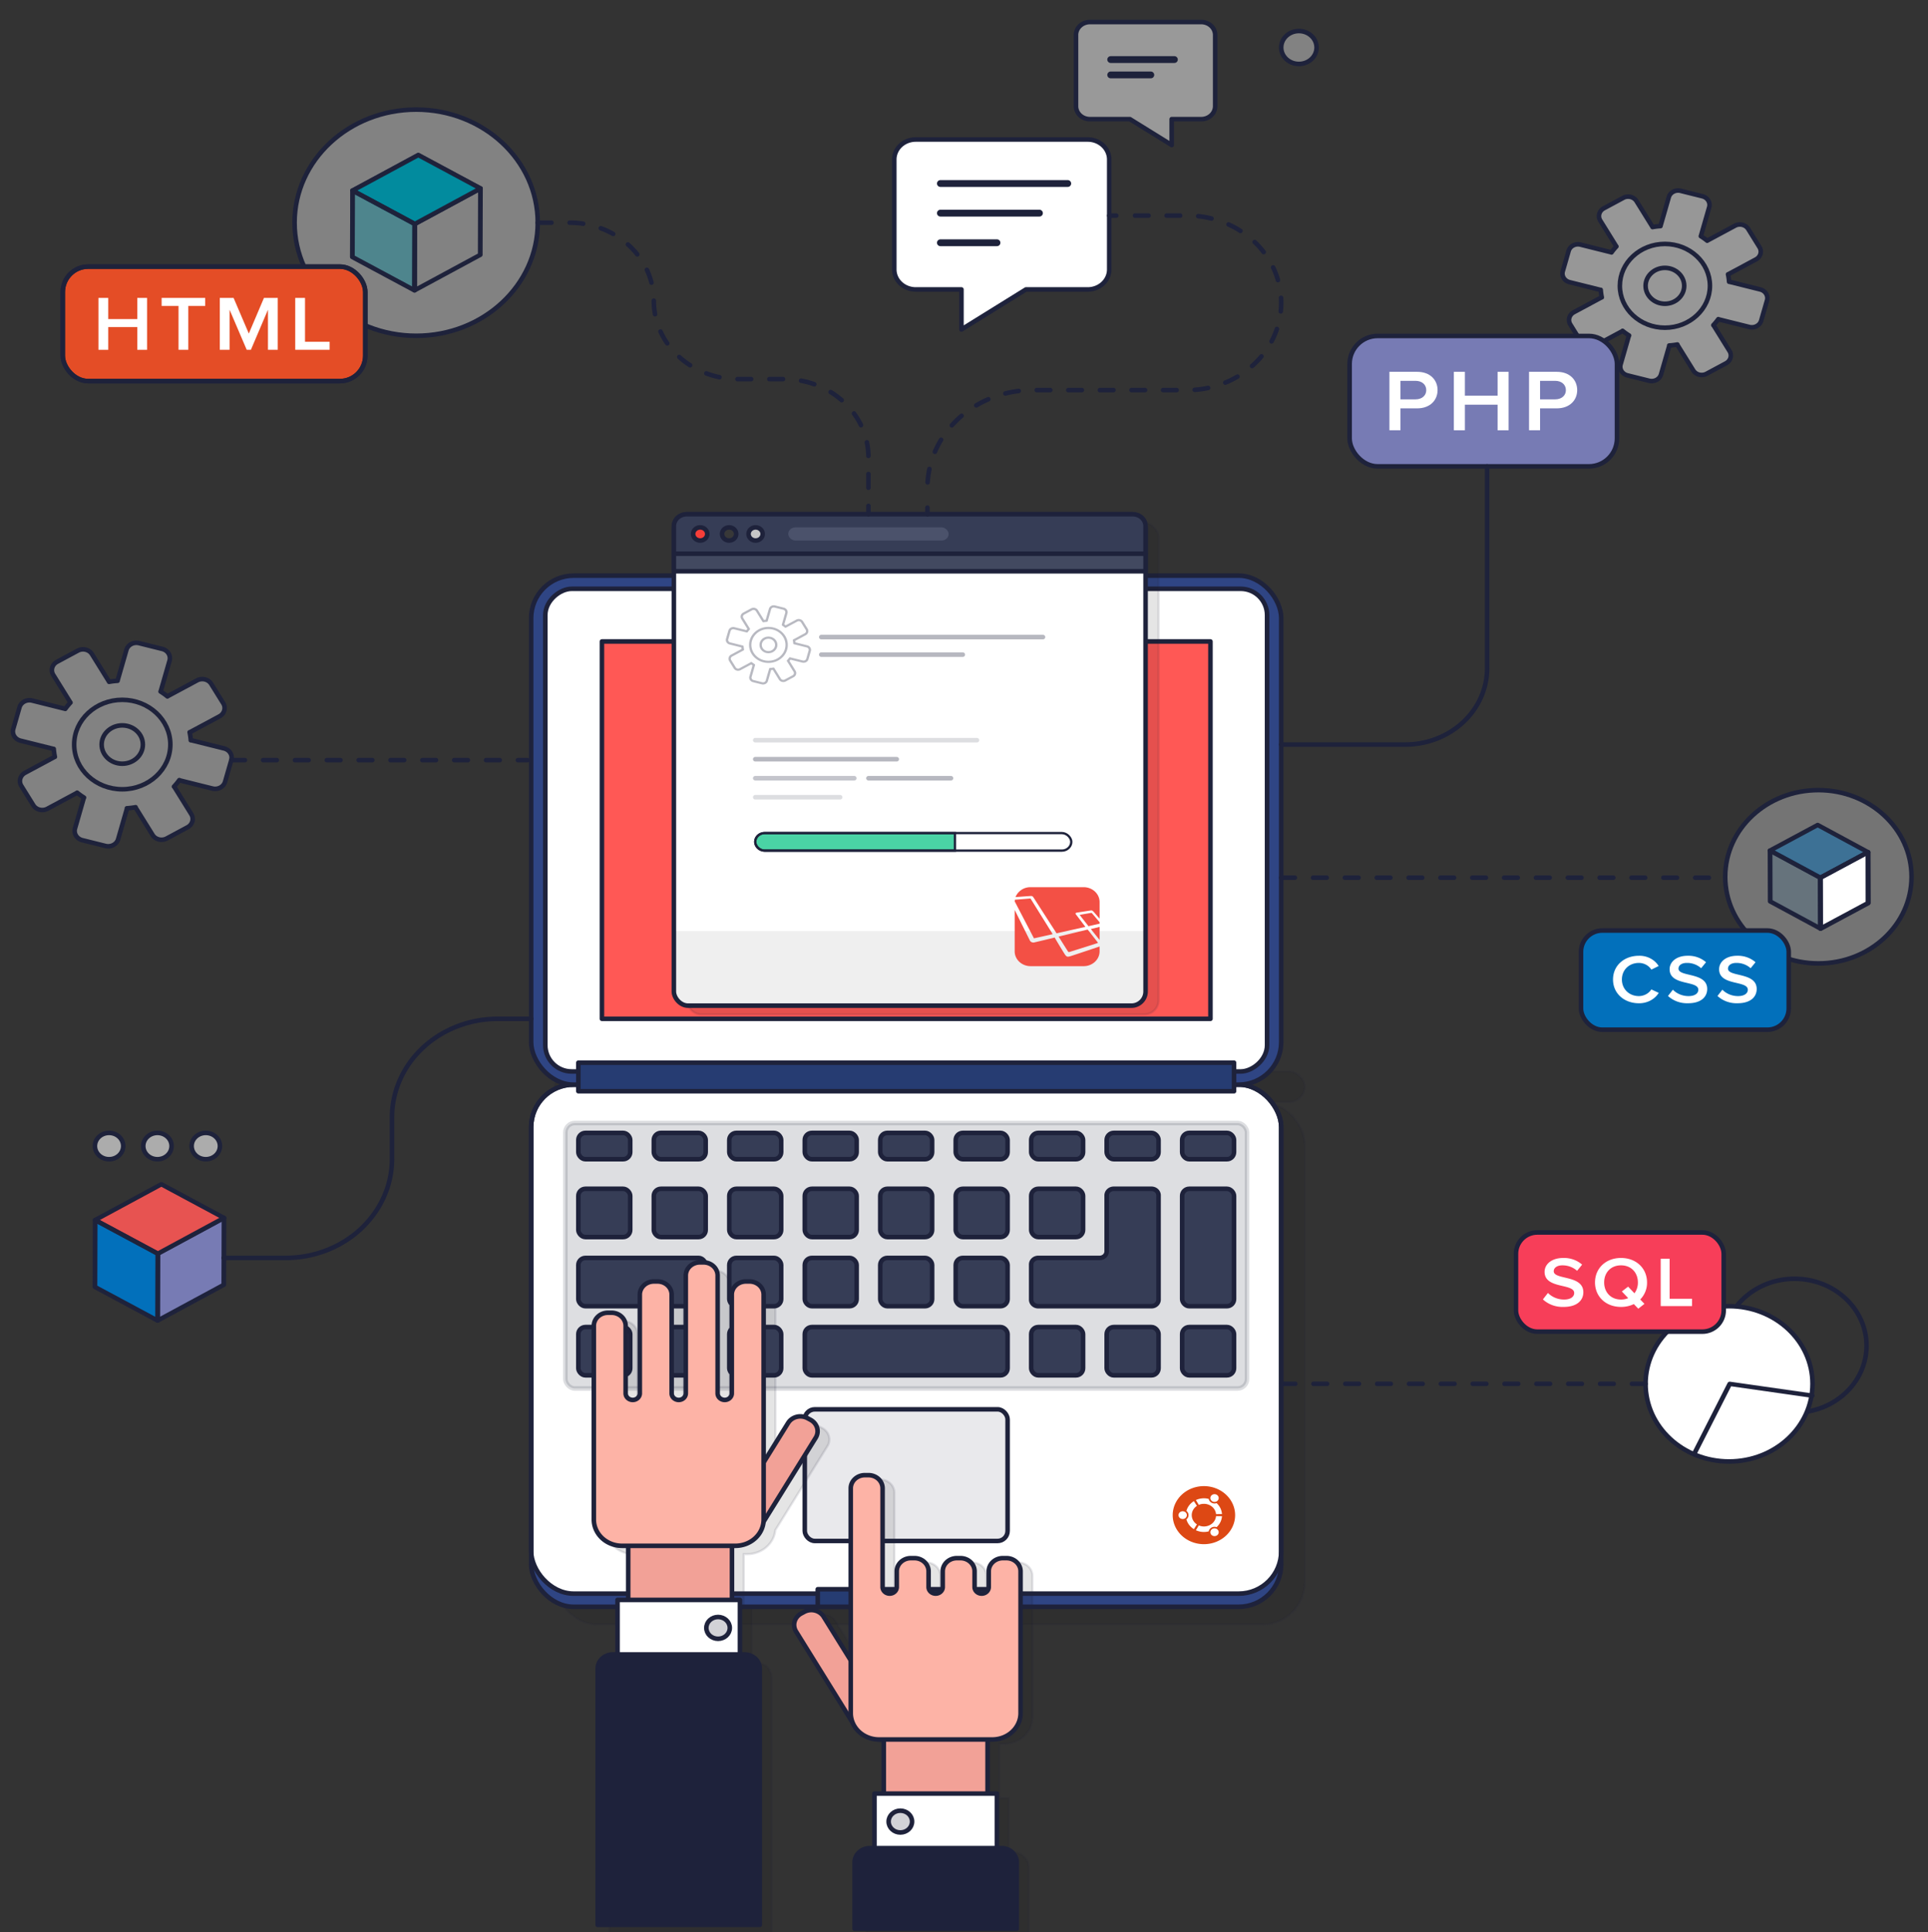 <?xml version="1.0" encoding="UTF-8" standalone="no"?>
<svg
   xmlns:dc="http://purl.org/dc/elements/1.1/"
   xmlns:cc="http://creativecommons.org/ns#"
   xmlns:rdf="http://www.w3.org/1999/02/22-rdf-syntax-ns#"
   xmlns:svg="http://www.w3.org/2000/svg"
   xmlns="http://www.w3.org/2000/svg"
   xmlns:sodipodi="http://sodipodi.sourceforge.net/DTD/sodipodi-0.dtd"
   xmlns:inkscape="http://www.inkscape.org/namespaces/inkscape"
   viewBox="0 0 1001 1003"
   version="1.1"
   id="svg604"
   sodipodi:docname="programming_club.svg"
   inkscape:version="1.0.1 (3bc2e813f5, 2020-09-07)">
  <rect x="0" y="0" width="1001" height="1003" fill="#333333" stroke="none"/>
  <defs
     id="defs608" />
  <sodipodi:namedview
     pagecolor="#ffffff"
     bordercolor="#666666"
     borderopacity="1"
     objecttolerance="10"
     gridtolerance="10"
     guidetolerance="10"
     inkscape:pageopacity="0"
     inkscape:pageshadow="2"
     inkscape:window-width="1920"
     inkscape:window-height="1001"
     id="namedview606"
     showgrid="false"
     inkscape:zoom="0.5851432"
     inkscape:cx="542.63251"
     inkscape:cy="555.78356"
     inkscape:window-x="-9"
     inkscape:window-y="-9"
     inkscape:window-maximized="1"
     inkscape:current-layer="g602" />
  <title
     id="title2">112-installing</title>
  <g
     style="isolation:isolate"
     id="g602"
     transform="translate(1.208,1.208)">
    <g
       style="opacity:0.39"
       id="g12"
       transform="matrix(1.225,0,0,1.139,-155.871,-139.423)">
      <circle
         cx="178.133"
         cy="460.724"
         r="20.388"
         style="fill:#ffffff"
         id="circle6" />
      <circle
         cx="178.133"
         cy="460.724"
         r="8.738"
         style="fill:#ffffff"
         id="circle8" />
      <path
         d="m 209.378,430.976 -12.612,7.282 0.019,0.032 a 29.053,29.053 0 0 0 -2.907,-2.232 l 0.034,0.01 3.769,-14.068 a 4.37,4.37 0 0 0 -3.089,-5.351 l -9.847,-2.638 a 4.369,4.369 0 0 0 -5.35,3.089 l -3.769,14.067 h 0.021 a 29.07,29.07 0 0 0 -3.6,0.474 l 0.016,-0.01 -7.281,-12.611 a 4.368,4.368 0 0 0 -5.968,-1.6 l -8.828,5.1 a 4.367,4.367 0 0 0 -1.6,5.967 l 7.281,12.612 0.016,-0.009 a 29.1,29.1 0 0 0 -2.212,2.884 l 0.006,-0.02 -14.067,-3.77 a 4.369,4.369 0 0 0 -5.35,3.09 l -2.639,9.846 a 4.37,4.37 0 0 0 3.09,5.351 l 14.066,3.769 0.009,-0.034 a 28.96,28.96 0 0 0 0.479,3.633 l -0.018,-0.032 -12.612,7.281 a 4.37,4.37 0 0 0 -1.6,5.968 l 5.1,8.828 a 4.368,4.368 0 0 0 5.968,1.6 l 12.611,-7.281 -0.028,-0.048 a 29.064,29.064 0 0 0 2.944,2.255 l -0.061,-0.016 -3.769,14.066 a 4.369,4.369 0 0 0 3.089,5.351 l 9.847,2.638 a 4.369,4.369 0 0 0 5.35,-3.089 l 3.769,-14.067 -0.074,-0.02 a 28.663,28.663 0 0 0 3.706,-0.487 l -0.065,0.038 7.282,12.611 a 4.368,4.368 0 0 0 5.968,1.6 l 8.828,-5.1 a 4.369,4.369 0 0 0 1.6,-5.967 l -7.281,-12.612 -0.065,0.037 a 28.875,28.875 0 0 0 2.275,-2.966 l -0.02,0.074 14.066,3.77 a 4.369,4.369 0 0 0 5.351,-3.09 l 2.638,-9.846 a 4.368,4.368 0 0 0 -3.089,-5.351 l -14.075,-3.764 -0.017,0.061 a 28.938,28.938 0 0 0 -0.481,-3.677 l 0.028,0.049 12.612,-7.281 a 4.37,4.37 0 0 0 1.6,-5.968 l -5.1,-8.828 a 4.369,4.369 0 0 0 -5.964,-1.6 z"
         transform="translate(0.5,0.5)"
         style="fill:#ffffff"
         id="path10" />
    </g>
    <ellipse
       cx="214.862"
       cy="114.405"
       style="opacity:0.39;fill:#ffffff;stroke-width:1.181"
       id="circle14"
       rx="63.124"
       ry="58.712" />
    <polygon
       points="329.883,207.236 329.797,237.509 301.95,253.692 302.036,223.418 "
       style="fill:none;stroke:#1e223b;stroke-width:2px;stroke-linecap:round;stroke-linejoin:round"
       id="polygon16"
       transform="matrix(1.225,0,0,1.139,-155.871,-139.423)" />
    <polygon
       points="303.537,192.025 329.883,207.236 302.036,223.418 275.69,208.208 "
       style="fill:none;stroke:#1e223b;stroke-width:2px;stroke-linecap:round;stroke-linejoin:round"
       id="polygon18"
       transform="matrix(1.225,0,0,1.139,-155.871,-139.423)" />
    <polygon
       points="303.537,192.025 329.883,207.236 302.036,223.418 275.69,208.208 "
       style="fill:#028b9e;stroke:#1e223b;stroke-width:2px;stroke-linecap:round;stroke-linejoin:round"
       id="polygon20"
       transform="matrix(1.225,0,0,1.139,-155.871,-139.423)" />
    <polygon
       points="301.95,253.692 275.604,238.481 275.69,208.208 302.036,223.418 "
       style="opacity:0.4;fill:#028b9e;stroke:#1e223b;stroke-width:2px;stroke-linecap:round;stroke-linejoin:round"
       id="polygon22"
       transform="matrix(1.225,0,0,1.139,-155.871,-139.423)" />
    <polygon
       points="301.95,253.692 275.604,238.481 275.69,208.208 302.036,223.418 "
       style="fill:none;stroke:#1e223b;stroke-width:2px;stroke-linecap:round;stroke-linejoin:round"
       id="polygon24"
       transform="matrix(1.225,0,0,1.139,-155.871,-139.423)" />
    <ellipse
       cx="214.862"
       cy="114.405"
       style="fill:none;stroke:#1e223b;stroke-width:2.362px;stroke-linecap:round;stroke-linejoin:round"
       id="circle26"
       rx="63.124"
       ry="58.712" />
    <rect
       x="286.813"
       y="570.995"
       width="389.415"
       height="271.075"
       rx="22.042"
       style="opacity:0.11;mix-blend-mode:multiply;fill:#161616;stroke:#1e223b;stroke-width:1.181;stroke-miterlimit:10"
       id="rect28" />
    <rect
       x="286.813"
       y="555.049"
       width="389.415"
       height="15.946"
       rx="8.572"
       style="opacity:0.11;mix-blend-mode:multiply;fill:#161616;stroke:#1e223b;stroke-width:1.181;stroke-miterlimit:10"
       id="rect30" />
    <rect
       x="274.567"
       y="561.883"
       width="389.415"
       height="271.075"
       rx="22.042"
       style="fill:#2f4584;stroke-width:1.181"
       id="rect32" />
    <rect
       x="274.567"
       y="561.883"
       width="389.415"
       height="264.241"
       rx="22.042"
       style="fill:#ffffff;stroke-width:1.181"
       id="rect34" />
    <path
       d="m 527.442,809.983 h -1.837 a 7.347,6.834 0 0 0 -7.347,6.834 v 8.169 a 3.674,3.417 0 0 1 -7.347,0 v -8.169 a 7.347,6.834 0 0 0 -7.347,-6.834 h -1.837 a 7.347,6.834 0 0 0 -7.347,6.834 v 8.169 a 3.674,3.417 0 0 1 -7.347,0 v -8.169 a 7.347,6.834 0 0 0 -7.347,-6.834 h -1.837 a 7.347,6.834 0 0 0 -7.347,6.834 v 8.169 a 3.674,3.417 0 0 1 -7.347,0 v -51.254 a 7.347,6.834 0 0 0 -7.347,-6.834 h -1.837 a 7.347,6.834 0 0 0 -7.347,6.834 v 89.333 l -14.092,-22.703 a 7.347,6.834 0 0 0 -10.042,-2.506 l -1.592,0.854 a 7.347,6.834 0 0 0 -2.694,9.34 l 29.444,47.432 a 14.695,13.668 0 0 0 13.661,8.656 h 2.449 v 28.079 h -4.836 v 28.322 h -2.367 a 7.943,7.387 0 0 0 -7.943,7.387 v 34.468 h 84.198 v -34.468 a 7.943,7.387 0 0 0 -7.943,-7.387 h -2.379 V 932.218 h -4.84 v -28.079 h 2.449 a 14.695,13.668 0 0 0 14.695,-13.668 v -73.654 a 7.347,6.834 0 0 0 -7.347,-6.834 z"
       style="opacity:0.11;mix-blend-mode:multiply;fill:#161616;stroke:#1e223b;stroke-width:1.181;stroke-miterlimit:10"
       id="path36" />
    <path
       d="m 386.695,805.622 a 14.695,13.668 0 0 0 14.63,-12.449 l 27.089,-43.64 a 7.347,6.834 0 0 0 -2.694,-9.34 L 424.127,739.34 a 7.347,6.834 0 0 0 -10.042,2.506 l -12.705,20.468 v -87.099 a 7.347,6.834 0 0 0 -7.347,-6.834 h -1.837 a 7.347,6.834 0 0 0 -7.347,6.834 v 51.254 a 3.674,3.417 0 0 1 -7.347,0 v -61.156 a 7.347,6.834 0 0 0 -7.347,-6.834 h -1.837 a 7.347,6.834 0 0 0 -7.347,6.834 v 61.157 a 3.674,3.417 0 0 1 -7.347,0 v -51.254 a 7.347,6.834 0 0 0 -7.347,-6.834 h -1.837 a 7.347,6.834 0 0 0 -7.347,6.834 v 51.254 a 3.674,3.417 0 0 1 -7.347,0 v -35.023 a 7.347,6.834 0 0 0 -7.347,-6.834 h -1.837 a 7.347,6.834 0 0 0 -7.347,6.834 v 100.508 a 14.695,13.668 0 0 0 14.695,13.668 h 3.159 v 28.079 h -5.546 v 28.32 h -2.379 a 7.944,7.388 0 0 0 -7.944,7.389 v 132.984 h 84.199 V 869.41 a 7.944,7.388 0 0 0 -7.944,-7.389 h -2.379 v -28.32 h -4.126 v -28.079 z"
       style="opacity:0.11;mix-blend-mode:multiply;fill:#161616;stroke:#1e223b;stroke-width:1.181;stroke-miterlimit:10"
       id="path38" />
    <rect
       x="292.324"
       y="581.815"
       width="353.903"
       height="137.815"
       rx="4.898"
       style="opacity:0.15;fill:#1e223b;stroke:#1e223b;stroke-width:2.362px;stroke-miterlimit:11"
       id="rect40" />
    <rect
       x="274.567"
       y="561.883"
       width="389.415"
       height="264.241"
       rx="22.042"
       style="fill:none;stroke:#1e223b;stroke-width:2.362px;stroke-linecap:round;stroke-linejoin:round"
       id="rect42" />
    <rect
       x="274.567"
       y="561.883"
       width="389.415"
       height="271.075"
       rx="22.042"
       style="fill:none;stroke:#1e223b;stroke-width:2.362px;stroke-linecap:round;stroke-linejoin:round"
       id="rect44" />
    <rect
       x="274.567"
       y="297.642"
       width="389.415"
       height="264.241"
       rx="22.042"
       style="fill:#2f4584;stroke-width:1.181"
       id="rect46" />
    <rect
       x="274.567"
       y="297.642"
       width="389.415"
       height="264.241"
       rx="22.042"
       style="fill:none;stroke:#1e223b;stroke-width:2.362px;stroke-linecap:round;stroke-linejoin:round"
       id="rect48" />
    <rect
       x="304.476"
       y="-656.637"
       width="250.573"
       height="374.72"
       rx="13.668"
       transform="rotate(90)"
       style="fill:#ffffff;stroke-width:1.181"
       id="rect50" />
    <rect
       x="331.811"
       y="-627.247"
       width="195.903"
       height="315.941"
       transform="rotate(90)"
       style="fill:#ff5855;stroke:#1e223b;stroke-width:1.181;stroke-miterlimit:10"
       id="rect52" />
    <rect
       x="304.476"
       y="-656.637"
       width="250.573"
       height="374.72"
       rx="13.668"
       transform="rotate(90)"
       style="fill:none;stroke:#1e223b;stroke-width:2.362px;stroke-linecap:round;stroke-linejoin:round"
       id="rect54" />
    <rect
       x="331.811"
       y="-627.247"
       width="195.903"
       height="315.941"
       transform="rotate(90)"
       style="fill:none;stroke:#1e223b;stroke-width:2.362px;stroke-linecap:round;stroke-linejoin:round"
       id="rect56" />
    <g
       style="opacity:0.1"
       id="g60"
       transform="matrix(1.225,0,0,1.139,-155.871,-139.423)">
      <rect
         x="467.5"
         y="763.737"
         width="86"
         height="60"
         rx="4.25"
         style="fill:#1e223b"
         id="rect58" />
    </g>
    <rect
       x="416.618"
       y="730.45"
       width="105.314"
       height="68.338"
       rx="5.204"
       style="fill:none;stroke:#1e223b;stroke-width:2.362px;stroke-linecap:round;stroke-linejoin:round"
       id="rect62" />
    <rect
       x="423.353"
       y="823.846"
       width="93.068"
       height="9.112"
       style="fill:#263c72;stroke-width:1.181"
       id="rect64" />
    <rect
       x="423.353"
       y="823.846"
       width="93.068"
       height="9.112"
       style="fill:none;stroke:#1e223b;stroke-width:2.362px;stroke-linecap:round;stroke-linejoin:round"
       id="rect66" />
    <rect
       x="355.389"
       y="270.307"
       width="244.915"
       height="255.129"
       rx="7.347"
       style="opacity:0.11;mix-blend-mode:multiply;fill:#161616;stroke:#1e223b;stroke-width:1.181;stroke-miterlimit:10"
       id="rect68" />
    <rect
       x="348.654"
       y="265.751"
       width="244.915"
       height="255.129"
       rx="7.347"
       style="fill:#ffffff;stroke-width:1.181"
       id="rect70" />
    <path
       d="m 348.654,482.155 h 244.915 v 31.891 a 7.347,6.834 0 0 1 -7.347,6.834 H 356.002 a 7.347,6.834 0 0 1 -7.347,-6.834 z"
       style="fill:#efefef;stroke-width:1.181"
       id="path72" />
    <rect
       x="348.654"
       y="265.751"
       width="244.915"
       height="255.129"
       rx="7.347"
       style="fill:none;stroke:#1e223b;stroke-width:2.362px;stroke-linecap:round;stroke-linejoin:round"
       id="rect74" />
    <path
       d="m 355.3,265.751 h 231.624 a 6.646,6.181 0 0 1 6.646,6.182 v 14.32 h -244.915 v -14.32 a 6.646,6.181 0 0 1 6.646,-6.182 z"
       style="fill:#363d56;stroke-width:1.181"
       id="path76" />
    <path
       d="m 355.3,265.751 h 231.624 a 6.646,6.181 0 0 1 6.646,6.182 v 14.32 h -244.915 v -14.32 a 6.646,6.181 0 0 1 6.646,-6.182 z"
       style="fill:none;stroke:#1e223b;stroke-width:2.362px;stroke-linecap:round;stroke-linejoin:round"
       id="path78" />
    <rect
       x="348.654"
       y="286.252"
       width="244.915"
       height="9.112"
       style="fill:#424960;stroke-width:1.181"
       id="rect80" />
    <rect
       x="348.654"
       y="286.252"
       width="244.915"
       height="9.112"
       style="fill:none;stroke:#1e223b;stroke-width:2.362px;stroke-linecap:round;stroke-linejoin:round"
       id="rect82" />
    <ellipse
       cx="362.329"
       cy="276.001"
       style="fill:#f73e39;stroke-width:1.181"
       id="circle84"
       rx="3.674"
       ry="3.417" />
    <ellipse
       cx="362.329"
       cy="276.001"
       style="fill:none;stroke:#1e223b;stroke-width:2.362px;stroke-linecap:round;stroke-linejoin:round"
       id="circle86"
       rx="3.674"
       ry="3.417" />
    <ellipse
       cx="377.352"
       cy="276.001"
       style="fill:#383838;stroke-width:1.181"
       id="circle88"
       rx="3.674"
       ry="3.417" />
    <ellipse
       cx="377.352"
       cy="276.001"
       style="fill:none;stroke:#1e223b;stroke-width:2.362px;stroke-linecap:round;stroke-linejoin:round"
       id="circle90"
       rx="3.674"
       ry="3.417" />
    <ellipse
       cx="391.101"
       cy="276.001"
       style="fill:#c6c6c6;stroke-width:1.181"
       id="circle92"
       rx="3.674"
       ry="3.417" />
    <ellipse
       cx="391.101"
       cy="276.001"
       style="fill:none;stroke:#1e223b;stroke-width:2.362px;stroke-linecap:round;stroke-linejoin:round"
       id="circle94"
       rx="3.674"
       ry="3.417" />
    <rect
       x="408.046"
       y="272.584"
       width="83.271"
       height="6.834"
       rx="3.674"
       style="opacity:0.28;fill:#8289a3;stroke-width:1.181"
       id="rect96" />
    <ellipse
       cx="62.266"
       cy="385.328"
       style="fill:none;stroke:#1e223b;stroke-width:2.362px;stroke-linecap:round;stroke-linejoin:round"
       id="circle98"
       rx="24.967"
       ry="23.221" />
    <ellipse
       cx="62.266"
       cy="385.328"
       style="fill:none;stroke:#1e223b;stroke-width:2.362px;stroke-linecap:round;stroke-linejoin:round"
       id="circle100"
       rx="10.7"
       ry="9.952" />
    <path
       d="m 101.14,352.015 -15.444,8.294 0.023,0.036 a 35.578,33.09 0 0 0 -3.56,-2.542 l 0.042,0.011 4.615,-16.023 a 5.351,4.977 0 0 0 -3.783,-6.095 l -12.058,-3.005 a 5.35,4.976 0 0 0 -6.551,3.518 l -4.615,16.022 h 0.026 a 35.598,33.11 0 0 0 -4.408,0.54 l 0.02,-0.011 -8.916,-14.364 a 5.349,4.975 0 0 0 -7.308,-1.822 l -10.811,5.809 a 5.348,4.974 0 0 0 -1.959,6.796 l 8.916,14.365 0.02,-0.01 a 35.635,33.144 0 0 0 -2.709,3.285 l 0.007,-0.023 -17.226,-4.294 a 5.35,4.976 0 0 0 -6.551,3.519 l -3.232,11.214 a 5.351,4.977 0 0 0 3.784,6.095 l 17.225,4.293 0.011,-0.039 a 35.464,32.985 0 0 0 0.587,4.138 l -0.022,-0.036 -15.444,8.293 a 5.351,4.977 0 0 0 -1.959,6.797 l 6.245,10.055 a 5.349,4.975 0 0 0 7.308,1.822 l 15.443,-8.293 -0.034,-0.055 a 35.591,33.103 0 0 0 3.605,2.568 l -0.075,-0.018 -4.615,16.021 a 5.35,4.976 0 0 0 3.783,6.095 l 12.058,3.005 a 5.35,4.976 0 0 0 6.551,-3.518 l 4.615,-16.022 -0.091,-0.023 a 35.1,32.646 0 0 0 4.538,-0.555 l -0.08,0.043 8.917,14.364 a 5.349,4.975 0 0 0 7.308,1.822 l 10.811,-5.809 a 5.35,4.976 0 0 0 1.959,-6.796 l -8.916,-14.365 -0.08,0.042 a 35.36,32.888 0 0 0 2.786,-3.378 l -0.024,0.084 17.225,4.294 a 5.35,4.976 0 0 0 6.553,-3.519 l 3.23,-11.214 a 5.349,4.975 0 0 0 -3.783,-6.095 l -17.236,-4.287 -0.021,0.07 a 35.437,32.96 0 0 0 -0.589,-4.188 l 0.034,0.056 15.444,-8.293 a 5.351,4.977 0 0 0 1.959,-6.797 l -6.245,-10.055 a 5.35,4.976 0 0 0 -7.303,-1.822 z"
       style="fill:none;stroke:#1e223b;stroke-width:2.362px;stroke-linecap:round;stroke-linejoin:round"
       id="path102" />
    <g
       style="opacity:0.32"
       id="g110"
       transform="matrix(1.225,0,0,1.139,-155.871,-139.423)">
      <circle
         cx="451.942"
         cy="415.293"
         r="7.72"
         style="fill:none;stroke:#1e223b;stroke-linecap:round;stroke-linejoin:round"
         id="circle104" />
      <circle
         cx="451.942"
         cy="415.293"
         r="3.309"
         style="fill:none;stroke:#1e223b;stroke-linecap:round;stroke-linejoin:round"
         id="circle106" />
      <path
         d="m 467.774,415.461 -5.327,-1.427 v 0.014 a 10.855,10.855 0 0 0 -0.18,-1.376 l 0.006,0.011 4.776,-2.757 a 1.654,1.654 0 0 0 0.6,-2.26 l -1.93,-3.342 a 1.653,1.653 0 0 0 -2.259,-0.606 l -4.776,2.757 v 0.007 a 10.927,10.927 0 0 0 -1.092,-0.838 h 0.007 l 1.427,-5.327 a 1.654,1.654 0 0 0 -1.169,-2.026 l -3.729,-1 a 1.655,1.655 0 0 0 -2.026,1.17 l -1.427,5.326 h 0.007 a 11.054,11.054 0 0 0 -1.365,0.18 h 0.007 l -2.757,-4.775 a 1.655,1.655 0 0 0 -2.26,-0.606 l -3.343,1.93 a 1.655,1.655 0 0 0 -0.605,2.26 l 2.757,4.776 0.011,-0.007 a 11.1,11.1 0 0 0 -0.844,1.1 v -0.014 l -5.326,-1.427 a 1.654,1.654 0 0 0 -2.026,1.17 l -1,3.728 a 1.655,1.655 0 0 0 1.17,2.027 l 5.326,1.427 0.006,-0.021 a 10.929,10.929 0 0 0 0.184,1.392 l -0.012,-0.02 -4.776,2.757 a 1.654,1.654 0 0 0 -0.605,2.26 l 1.93,3.342 a 1.654,1.654 0 0 0 2.26,0.606 l 4.775,-2.757 -0.014,-0.025 a 10.861,10.861 0 0 0 1.122,0.861 l -0.027,-0.007 -1.427,5.327 a 1.654,1.654 0 0 0 1.17,2.026 l 3.728,1 a 1.655,1.655 0 0 0 2.026,-1.17 l 1.433,-5.327 -0.027,-0.007 a 10.9,10.9 0 0 0 1.4,-0.185 l -0.025,0.015 2.757,4.775 a 1.655,1.655 0 0 0 2.26,0.606 l 3.343,-1.93 a 1.655,1.655 0 0 0 0.605,-2.26 l -2.757,-4.776 -0.02,0.012 a 10.978,10.978 0 0 0 0.855,-1.113 v 0.02 l 5.326,1.428 a 1.655,1.655 0 0 0 2.026,-1.17 l 1,-3.729 a 1.654,1.654 0 0 0 -1.169,-2.025 z"
         transform="translate(0.5,0.5)"
         style="fill:none;stroke:#1e223b;stroke-linecap:round;stroke-linejoin:round"
         id="path108" />
    </g>
    <g
       style="opacity:0.49"
       id="g118"
       transform="matrix(1.225,0,0,1.139,-155.871,-139.423)">
      <circle
         cx="832.171"
         cy="251.63"
         r="19.096"
         style="fill:#ffffff"
         id="circle112" />
      <circle
         cx="832.171"
         cy="251.63"
         r="8.184"
         style="fill:#ffffff"
         id="circle114" />
      <path
         d="m 861.405,223.736 -11.813,6.82 0.018,0.03 a 27.136,27.136 0 0 0 -2.723,-2.09 l 0.032,0.009 3.53,-13.176 a 4.092,4.092 0 0 0 -2.893,-5.011 l -9.223,-2.471 a 4.092,4.092 0 0 0 -5.012,2.893 l -3.53,13.175 0.02,0.006 a 27.109,27.109 0 0 0 -3.376,0.443 l 0.015,-0.009 -6.82,-11.812 a 4.093,4.093 0 0 0 -5.59,-1.5 l -8.269,4.774 a 4.092,4.092 0 0 0 -1.5,5.59 l 6.82,11.812 0.015,-0.009 a 27.076,27.076 0 0 0 -2.072,2.7 v -0.019 l -13.175,-3.531 a 4.093,4.093 0 0 0 -5.012,2.894 l -2.471,9.223 a 4.092,4.092 0 0 0 2.894,5.011 l 13.175,3.53 0.008,-0.031 a 27.174,27.174 0 0 0 0.449,3.4 l -0.017,-0.03 -11.813,6.82 a 4.091,4.091 0 0 0 -1.5,5.589 l 4.774,8.269 a 4.093,4.093 0 0 0 5.59,1.5 l 11.812,-6.82 -0.026,-0.046 a 27.08,27.08 0 0 0 2.757,2.113 l -0.057,-0.016 -3.53,13.176 a 4.091,4.091 0 0 0 2.893,5.011 l 9.223,2.471 a 4.092,4.092 0 0 0 5.012,-2.893 l 3.53,-13.175 -0.069,-0.019 a 26.958,26.958 0 0 0 3.47,-0.456 l -0.06,0.035 6.82,11.812 a 4.092,4.092 0 0 0 5.59,1.5 l 8.268,-4.774 a 4.091,4.091 0 0 0 1.5,-5.59 l -6.82,-11.812 -0.06,0.035 a 27.1,27.1 0 0 0 2.13,-2.778 l -0.018,0.069 13.175,3.531 a 4.093,4.093 0 0 0 5.012,-2.894 l 2.471,-9.222 a 4.093,4.093 0 0 0 -2.894,-5.012 l -13.175,-3.53 -0.015,0.057 a 27.058,27.058 0 0 0 -0.451,-3.444 l 0.026,0.045 11.813,-6.82 a 4.091,4.091 0 0 0 1.5,-5.589 L 867,225.234 a 4.093,4.093 0 0 0 -5.595,-1.498 z"
         transform="translate(0.5,0.5)"
         style="fill:#ffffff"
         id="path116" />
    </g>
    <ellipse
       cx="863.194"
       cy="147.175"
       style="fill:none;stroke:#1e223b;stroke-width:2.362px;stroke-linecap:round;stroke-linejoin:round"
       id="circle120"
       rx="23.385"
       ry="21.75" />
    <ellipse
       cx="863.194"
       cy="147.175"
       style="fill:none;stroke:#1e223b;stroke-width:2.362px;stroke-linecap:round;stroke-linejoin:round"
       id="circle122"
       rx="10.022"
       ry="9.321" />
    <path
       d="m 912.661,149.06 -16.134,-4.021 -0.011,0.038 a 33.266,30.94 0 0 0 -0.547,-3.873 l 0.02,0.032 14.466,-7.768 a 5.01,4.66 0 0 0 1.837,-6.366 l -5.842,-9.422 a 5.012,4.662 0 0 0 -6.845,-1.708 l -14.466,7.768 0.012,0.021 a 32.903,30.603 0 0 0 -3.306,-2.362 h 0.021 l 4.323,-15.007 a 5.011,4.661 0 0 0 -3.544,-5.707 l -11.293,-2.814 a 5.011,4.661 0 0 0 -6.138,3.295 l -4.323,15.006 h 0.021 a 33.166,30.848 0 0 0 -4.134,0.507 l 0.022,-0.011 -8.352,-13.454 a 5.012,4.662 0 0 0 -6.845,-1.708 l -10.126,5.437 a 5.011,4.661 0 0 0 -1.837,6.367 l 8.352,13.454 0.034,-0.018 a 33.295,30.967 0 0 0 -2.558,3.101 l 0.011,-0.038 -16.134,-4.022 a 5.012,4.662 0 0 0 -6.138,3.296 l -3.026,10.504 a 5.012,4.662 0 0 0 3.543,5.709 l 16.135,4.021 0.016,-0.057 a 33.344,31.013 0 0 0 0.558,3.921 l -0.036,-0.058 -14.466,7.768 a 5.01,4.66 0 0 0 -1.837,6.366 l 5.846,9.418 a 5.012,4.662 0 0 0 6.845,1.708 l 14.465,-7.768 -0.043,-0.071 a 33.035,30.726 0 0 0 3.401,2.427 l -0.083,-0.021 -4.323,15.006 a 5.011,4.661 0 0 0 3.543,5.709 l 11.294,2.814 a 5.009,4.658 0 0 0 6.136,-3.295 l 4.324,-15.006 -0.083,-0.021 a 33.186,30.866 0 0 0 4.251,-0.522 l -0.076,0.041 8.352,13.454 a 5.01,4.66 0 0 0 6.845,1.708 l 10.125,-5.437 a 5.01,4.66 0 0 0 1.837,-6.367 l -8.352,-13.454 -0.062,0.034 a 33.147,30.83 0 0 0 2.591,-3.138 l -0.016,0.058 16.134,4.022 a 5.012,4.662 0 0 0 6.138,-3.296 l 3.026,-10.504 a 5.012,4.662 0 0 0 -3.546,-5.697 z"
       style="fill:none;stroke:#1e223b;stroke-width:2.362px;stroke-linecap:round;stroke-linejoin:round"
       id="path124" />
    <path
       d="m 563.531,149.064 h -32.084 l -33.48,20.76 v -20.76 H 474.252 A 11.16,10.379 0 0 1 463.092,138.685 V 81.596 a 11.16,10.379 0 0 1 11.16,-10.379 h 89.279 a 11.16,10.379 0 0 1 11.161,10.379 v 57.089 a 11.16,10.379 0 0 1 -11.161,10.379 z"
       style="fill:#ffffff;stroke-width:1.181"
       id="path126" />
    <path
       d="m 563.531,149.064 h -32.084 l -33.48,20.76 v -20.76 H 474.252 A 11.16,10.379 0 0 1 463.092,138.685 V 81.596 a 11.16,10.379 0 0 1 11.16,-10.379 h 89.279 a 11.16,10.379 0 0 1 11.161,10.379 v 57.089 a 11.16,10.379 0 0 1 -11.161,10.379 z"
       style="fill:none;stroke:#1e223b;stroke-width:2.362px;stroke-linecap:round;stroke-linejoin:round"
       id="path128" />
    <path
       d="m 564.67,60.645 h 20.776 l 21.675,13.44 V 60.645 h 15.349 a 7.225,6.72 0 0 0 7.225,-6.72 V 16.957 a 7.225,6.72 0 0 0 -7.225,-6.72 h -57.8 a 7.225,6.72 0 0 0 -7.225,6.72 v 36.965 a 7.225,6.72 0 0 0 7.225,6.722 z"
       style="opacity:0.5;fill:#ffffff;stroke-width:1.181"
       id="path130" />
    <path
       d="m 564.67,60.645 h 20.776 l 21.675,13.44 V 60.645 h 15.349 a 7.225,6.72 0 0 0 7.225,-6.72 V 16.957 a 7.225,6.72 0 0 0 -7.225,-6.72 h -57.8 a 7.225,6.72 0 0 0 -7.225,6.72 v 36.965 a 7.225,6.72 0 0 0 7.225,6.722 z"
       style="fill:none;stroke:#1e223b;stroke-width:2.362px;stroke-linecap:round;stroke-linejoin:round"
       id="path132" />
    <path
       d="m 640.059,785.386 a 16.204,15.071 0 1 1 -16.204,-15.072 16.204,15.071 0 0 1 16.204,15.072 z"
       style="fill:#dd4814;stroke-width:1.181"
       id="path134" />
    <path
       d="m 612.837,783.37 a 2.164,2.013 0 1 0 2.163,2.016 2.164,2.013 0 0 0 -2.163,-2.016 z m 15.447,9.145 a 2.163,2.011 0 1 0 2.954,0.737 2.164,2.013 0 0 0 -2.954,-0.734 z M 617.537,785.382 a 6.307,5.866 0 0 1 2.687,-4.808 l -1.582,-2.465 a 9.408,8.751 0 0 0 -3.886,5.082 3.038,2.826 0 0 1 0,4.382 9.408,8.751 0 0 0 3.886,5.082 l 1.582,-2.465 a 6.307,5.866 0 0 1 -2.687,-4.805 z m 6.319,-5.877 a 6.319,5.877 0 0 1 6.293,5.353 l 3.083,-0.042 a 9.373,8.718 0 0 0 -2.792,-5.67 3.039,2.827 0 0 1 -4.074,-2.19 9.395,8.738 0 0 0 -6.675,0.588 l 1.503,2.506 a 6.303,5.862 0 0 1 2.662,-0.541 z m 0,11.755 a 6.303,5.862 0 0 1 -2.662,-0.547 l -1.503,2.506 a 9.401,8.744 0 0 0 6.675,0.587 3.039,2.827 0 0 1 4.074,-2.19 9.373,8.718 0 0 0 2.792,-5.67 l -3.083,-0.042 a 6.318,5.876 0 0 1 -6.293,5.36 z m 4.428,-13.01 a 2.163,2.011 0 1 0 -0.792,-2.748 2.161,2.01 0 0 0 0.792,2.752 z"
       style="fill:#ffffff;stroke-width:1.181"
       id="path136" />
    <polygon
       points="221.189,676.453 221.103,706.956 193.045,723.261 193.132,692.759 "
       style="fill:#777bb4"
       id="polygon138"
       transform="matrix(1.225,0,0,1.139,-155.871,-139.423)" />
    <polygon
       points="221.189,676.453 221.103,706.956 193.045,723.261 193.132,692.759 "
       style="fill:none;stroke:#1e223b;stroke-width:2px;stroke-linecap:round;stroke-linejoin:round"
       id="polygon140"
       transform="matrix(1.225,0,0,1.139,-155.871,-139.423)" />
    <polygon
       points="194.644,661.127 221.189,676.453 193.132,692.759 166.587,677.433 "
       style="opacity:0.88;fill:#ff5855;stroke:#1e223b;stroke-miterlimit:10"
       id="polygon142"
       transform="matrix(1.225,0,0,1.139,-155.871,-139.423)" />
    <polygon
       points="193.045,723.261 166.5,707.935 166.587,677.433 193.132,692.759 "
       style="fill:#0270bb"
       id="polygon144"
       transform="matrix(1.225,0,0,1.139,-155.871,-139.423)" />
    <polygon
       points="194.644,661.127 221.189,676.453 193.132,692.759 166.587,677.433 "
       style="fill:none;stroke:#1e223b;stroke-width:2px;stroke-linecap:round;stroke-linejoin:round"
       id="polygon146"
       transform="matrix(1.225,0,0,1.139,-155.871,-139.423)" />
    <polygon
       points="193.045,723.261 166.5,707.935 166.587,677.433 193.132,692.759 "
       style="fill:none;stroke:#1e223b;stroke-width:2px;stroke-linecap:round;stroke-linejoin:round"
       id="polygon148"
       transform="matrix(1.225,0,0,1.139,-155.871,-139.423)" />
    <ellipse
       cx="55.423"
       cy="593.774"
       style="opacity:0.59;fill:#ffffff;stroke-width:1.181"
       id="circle150"
       rx="7.347"
       ry="6.834" />
    <ellipse
       cx="55.423"
       cy="593.774"
       style="fill:none;stroke:#1e223b;stroke-width:2.362px;stroke-linecap:round;stroke-linejoin:round"
       id="circle152"
       rx="7.347"
       ry="6.834" />
    <ellipse
       cx="80.527"
       cy="593.774"
       style="opacity:0.59;fill:#ffffff;stroke-width:1.181"
       id="circle154"
       rx="7.347"
       ry="6.834" />
    <ellipse
       cx="80.527"
       cy="593.774"
       style="fill:none;stroke:#1e223b;stroke-width:2.362px;stroke-linecap:round;stroke-linejoin:round"
       id="circle156"
       rx="7.347"
       ry="6.834" />
    <ellipse
       cx="105.631"
       cy="593.774"
       style="opacity:0.59;fill:#ffffff;stroke-width:1.181"
       id="circle158"
       rx="7.347"
       ry="6.834" />
    <ellipse
       cx="942.88"
       cy="453.969"
       style="opacity:0.32;fill:#ffffff;stroke-width:1.181"
       id="circle160"
       rx="48.371"
       ry="44.989" />
    <ellipse
       cx="105.631"
       cy="593.774"
       style="fill:none;stroke:#1e223b;stroke-width:2.362px;stroke-linecap:round;stroke-linejoin:round"
       id="circle162"
       rx="7.347"
       ry="6.834" />
    <polygon
       points="876.454,509.019 876.519,532.217 897.858,544.617 897.792,521.419 "
       style="opacity:0.12;fill:#0270bb"
       id="polygon164"
       transform="matrix(1.225,0,0,1.139,-155.871,-139.423)" />
    <polygon
       points="876.454,509.019 876.519,532.217 897.858,544.617 897.792,521.419 "
       style="fill:none;stroke:#1e223b;stroke-width:2px;stroke-linecap:round;stroke-linejoin:round"
       id="polygon166"
       transform="matrix(1.225,0,0,1.139,-155.871,-139.423)" />
    <polygon
       points="896.642,497.363 876.454,509.019 897.792,521.419 917.98,509.764 "
       style="opacity:0.47;fill:#0270bb"
       id="polygon168"
       transform="matrix(1.225,0,0,1.139,-155.871,-139.423)" />
    <polygon
       points="896.642,497.363 876.454,509.019 897.792,521.419 917.98,509.764 "
       style="fill:none;stroke:#1e223b;stroke-width:2px;stroke-linecap:round;stroke-linejoin:round"
       id="polygon170"
       transform="matrix(1.225,0,0,1.139,-155.871,-139.423)" />
    <polygon
       points="897.858,544.617 918.046,532.962 917.98,509.764 897.792,521.419 "
       style="fill:#ffffff;stroke:#1e223b;stroke-width:2px;stroke-linecap:round;stroke-linejoin:round"
       id="polygon172"
       transform="matrix(1.225,0,0,1.139,-155.871,-139.423)" />
    <polygon
       points="897.858,544.617 918.046,532.962 917.98,509.764 897.792,521.419 "
       style="fill:none;stroke:#1e223b;stroke-width:2px;stroke-linecap:round;stroke-linejoin:round"
       id="polygon174"
       transform="matrix(1.225,0,0,1.139,-155.871,-139.423)" />
    <ellipse
       cx="942.88"
       cy="453.969"
       style="fill:none;stroke:#1e223b;stroke-width:2.362px;stroke-linecap:round;stroke-linejoin:round"
       id="circle176"
       rx="48.371"
       ry="44.989" />
    <rect
       x="699.506"
       y="173.2"
       width="138.813"
       height="67.704"
       rx="14.559"
       style="fill:#777bb4;stroke-width:1.181"
       id="rect178" />
    <rect
       x="699.506"
       y="173.2"
       width="138.813"
       height="67.704"
       rx="14.559"
       style="fill:none;stroke:#1e223b;stroke-width:2.362px;stroke-linecap:round;stroke-linejoin:round"
       id="rect180" />
    <rect
       x="819.629"
       y="481.874"
       width="107.858"
       height="51.492"
       rx="11.073"
       style="fill:#0270bb;stroke-width:1.181"
       id="rect182" />
    <rect
       x="819.629"
       y="481.874"
       width="107.858"
       height="51.492"
       rx="11.073"
       style="fill:none;stroke:#1e223b;stroke-width:2.362px;stroke-linecap:round;stroke-linejoin:round"
       id="rect184" />
    <path
       d="m 836.261,507.308 c 0,-7.36 5.878,-12.327 13.445,-12.327 a 11.489,10.686 0 0 1 10.257,5.324 l -3.804,1.858 a 7.572,7.042 0 0 0 -6.454,-3.466 c -5.07,0 -8.835,3.573 -8.835,8.612 0,4.966 3.766,8.609 8.835,8.609 a 7.659,7.123 0 0 0 6.454,-3.466 l 3.841,1.787 a 11.702,10.884 0 0 1 -10.295,5.395 c -7.568,0 -13.445,-5.002 -13.445,-12.326 z"
       style="fill:#ffffff;stroke-width:1.181"
       id="path186" />
    <path
       d="m 864.799,515.846 2.536,-3.251 a 11,10.231 0 0 0 8.105,3.322 c 3.687,0 5.109,-1.679 5.109,-3.287 0,-5.002 -14.906,-1.893 -14.906,-10.646 0,-3.967 3.688,-7.004 9.336,-7.004 a 13.261,12.334 0 0 1 9.565,3.359 l -2.536,3.107 a 10.449,9.719 0 0 0 -7.453,-2.751 c -2.612,0 -4.302,1.215 -4.302,2.961 0,4.467 14.904,1.715 14.904,10.576 0,3.966 -3.034,7.395 -9.91,7.395 a 14.007,13.028 0 0 1 -10.449,-3.784 z"
       style="fill:#ffffff;stroke-width:1.181"
       id="path188" />
    <path
       d="m 890.495,515.846 2.536,-3.251 a 11.003,10.234 0 0 0 8.105,3.322 c 3.687,0 5.109,-1.679 5.109,-3.287 0,-5.002 -14.906,-1.893 -14.906,-10.646 0,-3.967 3.688,-7.004 9.336,-7.004 a 13.261,12.334 0 0 1 9.565,3.359 l -2.536,3.107 a 10.449,9.719 0 0 0 -7.453,-2.751 c -2.612,0 -4.302,1.215 -4.302,2.961 0,4.467 14.904,1.715 14.904,10.576 0,3.966 -3.034,7.395 -9.911,7.395 a 14.007,13.028 0 0 1 -10.449,-3.784 z"
       style="fill:#ffffff;stroke-width:1.181"
       id="path190" />
    <path
       d="m 720.166,222.173 v -30.354 h 14.385 c 6.849,0 10.616,4.328 10.616,9.51 0,5.142 -3.815,9.466 -10.616,9.466 h -8.66 v 11.377 z m 19.13,-20.843 c 0,-2.912 -2.3,-4.822 -5.529,-4.822 h -7.876 v 9.602 h 7.876 c 3.229,0 5.527,-1.912 5.527,-4.779 z"
       style="fill:#ffffff;stroke-width:1.181"
       id="path192" />
    <path
       d="m 776.325,222.173 v -13.288 h -16.978 v 13.288 h -5.726 v -30.354 h 5.724 v 12.377 h 16.98 v -12.377 h 5.724 v 30.354 z"
       style="fill:#ffffff;stroke-width:1.181"
       id="path194" />
    <path
       d="m 792.658,222.173 v -30.354 h 14.384 c 6.849,0 10.617,4.328 10.617,9.51 0,5.142 -3.816,9.466 -10.617,9.466 h -8.66 v 11.377 z m 19.129,-20.843 c 0,-2.912 -2.3,-4.822 -5.529,-4.822 h -7.876 v 9.602 h 7.876 c 3.229,0 5.531,-1.912 5.531,-4.779 z"
       style="fill:#ffffff;stroke-width:1.181"
       id="path196" />
    <path
       d="m 553.236,492.69 c 0.344,0.464 0.555,0.427 0.822,0.321 0.267,-0.106 14.045,-4.432 14.466,-4.574 0.421,-0.142 0.287,-0.267 0.153,-0.462 -0.133,-0.196 -4.726,-5.998 -4.956,-6.336 -0.23,-0.338 -0.344,-0.267 -0.708,-0.159 l -14.604,3.531 c 0,0 4.482,7.214 4.827,7.677 z"
       style="fill:#f35045;stroke-width:1.181"
       id="path198" />
    <path
       d="m 569.69,486.783 v -6.792 l -4.542,1.125 c 1.238,1.54 3.173,3.95 4.542,5.666 z"
       style="fill:#f35045;stroke-width:1.181"
       id="path200" />
    <path
       d="m 565.135,472.754 c -0.225,0.047 -5.209,0.885 -5.511,0.923 -0.301,0.038 -0.204,0.2 -0.082,0.362 l 4.385,5.597 c 0,0 5.362,-1.238 5.691,-1.304 l 0.077,-0.017 v -0.741 c -0.98,-1.149 -3.63,-4.279 -3.86,-4.572 -0.276,-0.352 -0.47,-0.295 -0.696,-0.247 z"
       style="fill:#f35045;stroke-width:1.181"
       id="path202" />
    <path
       d="m 533.778,463.962 c 1.079,-0.045 1.177,0.183 1.651,0.837 l 11.913,18.522 14.977,-3.337 c -0.829,-1.095 -4.597,-6.062 -4.961,-6.535 -0.409,-0.533 0.009,-0.781 0.675,-0.885 0.665,-0.104 6.396,-1 6.887,-1.066 0.491,-0.066 0.88,-0.228 1.679,0.666 0.408,0.456 1.793,2.06 3.092,3.564 v -8.664 a 8.281,7.702 0 0 0 -8.266,-7.688 h -27.553 a 7.96,7.403 0 0 0 -5.84,2.256 8.114,7.547 0 0 0 -1.984,2.891 c 2.7,-0.206 6.98,-0.528 7.731,-0.56 z"
       style="fill:#f35045;stroke-width:1.181"
       id="path204" />
    <path
       d="m 554.586,495.184 c -1.264,0.356 -1.83,0.533 -2.652,-0.535 -0.612,-0.797 -3.948,-6.378 -5.582,-9.133 -3.092,0.754 -8.751,2.128 -10.382,2.492 a 2.011,1.87 0 0 1 -2.535,-1.08 c -0.184,-0.384 -4.853,-9.747 -7.83,-15.754 v 21.517 a 8.281,7.702 0 0 0 8.266,7.688 h 27.553 a 8.278,7.699 0 0 0 8.266,-7.688 V 490.163 c -3.382,1.15 -14.253,4.784 -15.104,5.021 z"
       style="fill:#f35045;stroke-width:1.181"
       id="path206" />
    <path
       d="m 536.014,485.85 c 0.447,-0.096 8.835,-1.962 9.015,-1.998 0.18,-0.035 0.294,-0.131 0.102,-0.441 l -11.182,-17.952 c -0.102,-0.162 -0.072,-0.216 -0.348,-0.203 -0.245,0.013 -6.465,0.528 -7.905,0.64 a 8.62,8.017 0 0 0 -0.08,0.854 c 1.462,2.782 9.851,18.873 9.897,19.004 0.046,0.131 0.051,0.191 0.5,0.096 z"
       style="fill:#f35045;stroke-width:1.181"
       id="path208" />
    <line
       x1="425.19"
       y1="329.533"
       x2="540.301"
       y2="329.533"
       style="opacity:0.32;fill:none;stroke:#1e223b;stroke-width:2.362px;stroke-linecap:round;stroke-linejoin:round"
       id="line210" />
    <line
       x1="425.19"
       y1="338.645"
       x2="498.665"
       y2="338.645"
       style="opacity:0.32;fill:none;stroke:#1e223b;stroke-width:2.362px;stroke-linecap:round;stroke-linejoin:round"
       id="line212" />
    <line
       x1="390.902"
       y1="383.065"
       x2="506.012"
       y2="383.065"
       style="opacity:0.15;fill:none;stroke:#1e223b;stroke-width:2.362px;stroke-linecap:round;stroke-linejoin:round"
       id="line214" />
    <line
       x1="390.902"
       y1="392.936"
       x2="464.377"
       y2="392.936"
       style="opacity:0.32;fill:none;stroke:#1e223b;stroke-width:2.362px;stroke-linecap:round;stroke-linejoin:round"
       id="line216" />
    <line
       x1="449.682"
       y1="402.807"
       x2="492.542"
       y2="402.807"
       style="opacity:0.32;fill:none;stroke:#1e223b;stroke-width:2.362px;stroke-linecap:round;stroke-linejoin:round"
       id="line218" />
    <line
       x1="390.902"
       y1="402.807"
       x2="442.334"
       y2="402.807"
       style="opacity:0.26;fill:none;stroke:#1e223b;stroke-width:2.362px;stroke-linecap:round;stroke-linejoin:round"
       id="line220" />
    <line
       x1="390.902"
       y1="412.678"
       x2="434.987"
       y2="412.678"
       style="opacity:0.15;fill:none;stroke:#1e223b;stroke-width:2.362px;stroke-linecap:round;stroke-linejoin:round"
       id="line222" />
    <path
       d="m 395.8,431.282 a 4.898,4.556 0 0 0 0,9.112 h 98.783 v -9.112 z"
       style="fill:#4ad3a5;stroke:#1e223b;stroke-width:1.181;stroke-miterlimit:10"
       id="path224" />
    <rect
       x="390.902"
       y="431.282"
       width="164.093"
       height="9.112"
       rx="4.898"
       style="fill:none;stroke:#1e223b;stroke-width:1.181;stroke-linecap:round;stroke-linejoin:round"
       id="rect226" />
    <rect
       x="299.059"
       y="550.493"
       width="340.432"
       height="14.807"
       rx="2.755"
       style="fill:#263c72;stroke-width:1.181"
       id="rect228" />
    <rect
       x="299.059"
       y="550.493"
       width="340.432"
       height="14.807"
       style="fill:none;stroke:#1e223b;stroke-width:2.362px;stroke-linecap:round;stroke-linejoin:round"
       id="rect230" />
    <rect
       x="612.551"
       y="586.94"
       width="26.941"
       height="13.668"
       rx="3.674"
       style="fill:#363d56;stroke-width:1.181"
       id="rect232" />
    <rect
       x="573.364"
       y="586.94"
       width="26.941"
       height="13.668"
       rx="3.674"
       style="fill:#363d56;stroke-width:1.181"
       id="rect234" />
    <rect
       x="534.178"
       y="586.94"
       width="26.941"
       height="13.668"
       rx="3.674"
       style="fill:#363d56;stroke-width:1.181"
       id="rect236" />
    <rect
       x="494.991"
       y="586.94"
       width="26.941"
       height="13.668"
       rx="3.674"
       style="fill:#363d56;stroke-width:1.181"
       id="rect238" />
    <rect
       x="455.805"
       y="586.94"
       width="26.941"
       height="13.668"
       rx="3.674"
       style="fill:#363d56;stroke-width:1.181"
       id="rect240" />
    <rect
       x="416.618"
       y="586.94"
       width="26.941"
       height="13.668"
       rx="3.674"
       style="fill:#363d56;stroke-width:1.181"
       id="rect242" />
    <rect
       x="377.432"
       y="586.94"
       width="26.941"
       height="13.668"
       rx="3.674"
       style="fill:#363d56;stroke-width:1.181"
       id="rect244" />
    <rect
       x="338.245"
       y="586.94"
       width="26.941"
       height="13.668"
       rx="3.674"
       style="fill:#363d56;stroke-width:1.181"
       id="rect246" />
    <rect
       x="299.059"
       y="586.94"
       width="26.941"
       height="13.668"
       rx="3.674"
       style="fill:#363d56;stroke-width:1.181"
       id="rect248" />
    <rect
       x="534.178"
       y="615.958"
       width="26.941"
       height="25.057"
       rx="3.674"
       style="fill:#363d56;stroke-width:1.181"
       id="rect250" />
    <rect
       x="494.991"
       y="615.958"
       width="26.941"
       height="25.057"
       rx="3.674"
       style="fill:#363d56;stroke-width:1.181"
       id="rect252" />
    <rect
       x="455.805"
       y="615.958"
       width="26.941"
       height="25.057"
       rx="3.674"
       style="fill:#363d56;stroke-width:1.181"
       id="rect254" />
    <rect
       x="416.618"
       y="615.958"
       width="26.941"
       height="25.057"
       rx="3.674"
       style="fill:#363d56;stroke-width:1.181"
       id="rect256" />
    <rect
       x="377.432"
       y="615.958"
       width="26.941"
       height="25.057"
       rx="3.674"
       style="fill:#363d56;stroke-width:1.181"
       id="rect258" />
    <rect
       x="338.245"
       y="615.958"
       width="26.941"
       height="25.057"
       rx="3.674"
       style="fill:#363d56;stroke-width:1.181"
       id="rect260" />
    <rect
       x="299.059"
       y="615.958"
       width="26.941"
       height="25.057"
       rx="3.674"
       style="fill:#363d56;stroke-width:1.181"
       id="rect262" />
    <rect
       x="612.551"
       y="615.958"
       width="26.941"
       height="60.949"
       rx="3.674"
       style="fill:#363d56;stroke-width:1.181"
       id="rect264" />
    <path
       d="m 596.631,615.958 h -19.593 a 3.674,3.417 0 0 0 -3.674,3.417 v 29.057 a 3.674,3.417 0 0 1 -3.674,3.417 h -31.839 a 3.674,3.417 0 0 0 -3.674,3.417 v 18.224 a 3.674,3.417 0 0 0 3.674,3.417 h 58.78 a 3.674,3.417 0 0 0 3.674,-3.417 v -54.115 a 3.674,3.417 0 0 0 -3.674,-3.417 z"
       style="fill:#363d56;stroke-width:1.181"
       id="path266" />
    <rect
       x="494.991"
       y="651.849"
       width="26.941"
       height="25.057"
       rx="3.674"
       style="fill:#363d56;stroke-width:1.181"
       id="rect268" />
    <rect
       x="455.805"
       y="651.849"
       width="26.941"
       height="25.057"
       rx="3.674"
       style="fill:#363d56;stroke-width:1.181"
       id="rect270" />
    <rect
       x="416.618"
       y="651.849"
       width="26.941"
       height="25.057"
       rx="3.674"
       style="fill:#363d56;stroke-width:1.181"
       id="rect272" />
    <rect
       x="377.432"
       y="651.849"
       width="26.941"
       height="25.057"
       rx="3.674"
       style="fill:#363d56;stroke-width:1.181"
       id="rect274" />
    <rect
       x="299.059"
       y="651.849"
       width="66.127"
       height="25.057"
       rx="3.674"
       style="fill:#363d56;stroke-width:1.181"
       id="rect276" />
    <rect
       x="612.551"
       y="687.739"
       width="26.941"
       height="25.057"
       rx="3.674"
       style="fill:#363d56;stroke-width:1.181"
       id="rect278" />
    <rect
       x="573.364"
       y="687.739"
       width="26.941"
       height="25.057"
       rx="3.674"
       style="fill:#363d56;stroke-width:1.181"
       id="rect280" />
    <rect
       x="534.178"
       y="687.739"
       width="26.941"
       height="25.057"
       rx="3.674"
       style="fill:#363d56;stroke-width:1.181"
       id="rect282" />
    <rect
       x="416.618"
       y="687.739"
       width="105.314"
       height="25.057"
       rx="3.674"
       style="fill:#363d56;stroke-width:1.181"
       id="rect284" />
    <rect
       x="377.432"
       y="687.739"
       width="26.941"
       height="25.057"
       rx="3.674"
       style="fill:#363d56;stroke-width:1.181"
       id="rect286" />
    <rect
       x="338.245"
       y="687.739"
       width="26.941"
       height="25.057"
       rx="3.674"
       style="fill:#363d56;stroke-width:1.181"
       id="rect288" />
    <rect
       x="299.059"
       y="687.739"
       width="26.941"
       height="25.057"
       rx="3.674"
       style="fill:#363d56;stroke-width:1.181"
       id="rect290" />
    <rect
       x="612.551"
       y="586.94"
       width="26.941"
       height="13.668"
       rx="3.674"
       style="fill:none;stroke:#1e223b;stroke-width:2.362px;stroke-linecap:round;stroke-linejoin:round"
       id="rect292" />
    <rect
       x="573.364"
       y="586.94"
       width="26.941"
       height="13.668"
       rx="3.674"
       style="fill:none;stroke:#1e223b;stroke-width:2.362px;stroke-linecap:round;stroke-linejoin:round"
       id="rect294" />
    <rect
       x="534.178"
       y="586.94"
       width="26.941"
       height="13.668"
       rx="3.674"
       style="fill:none;stroke:#1e223b;stroke-width:2.362px;stroke-linecap:round;stroke-linejoin:round"
       id="rect296" />
    <rect
       x="494.991"
       y="586.94"
       width="26.941"
       height="13.668"
       rx="3.674"
       style="fill:none;stroke:#1e223b;stroke-width:2.362px;stroke-linecap:round;stroke-linejoin:round"
       id="rect298" />
    <rect
       x="455.805"
       y="586.94"
       width="26.941"
       height="13.668"
       rx="3.674"
       style="fill:none;stroke:#1e223b;stroke-width:2.362px;stroke-linecap:round;stroke-linejoin:round"
       id="rect300" />
    <rect
       x="416.618"
       y="586.94"
       width="26.941"
       height="13.668"
       rx="3.674"
       style="fill:none;stroke:#1e223b;stroke-width:2.362px;stroke-linecap:round;stroke-linejoin:round"
       id="rect302" />
    <rect
       x="377.432"
       y="586.94"
       width="26.941"
       height="13.668"
       rx="3.674"
       style="fill:none;stroke:#1e223b;stroke-width:2.362px;stroke-linecap:round;stroke-linejoin:round"
       id="rect304" />
    <rect
       x="338.245"
       y="586.94"
       width="26.941"
       height="13.668"
       rx="3.674"
       style="fill:none;stroke:#1e223b;stroke-width:2.362px;stroke-linecap:round;stroke-linejoin:round"
       id="rect306" />
    <rect
       x="299.059"
       y="586.94"
       width="26.941"
       height="13.668"
       rx="3.674"
       style="fill:none;stroke:#1e223b;stroke-width:2.362px;stroke-linecap:round;stroke-linejoin:round"
       id="rect308" />
    <rect
       x="534.178"
       y="615.958"
       width="26.941"
       height="25.057"
       rx="3.674"
       style="fill:none;stroke:#1e223b;stroke-width:2.362px;stroke-linecap:round;stroke-linejoin:round"
       id="rect310" />
    <rect
       x="494.991"
       y="615.958"
       width="26.941"
       height="25.057"
       rx="3.674"
       style="fill:none;stroke:#1e223b;stroke-width:2.362px;stroke-linecap:round;stroke-linejoin:round"
       id="rect312" />
    <rect
       x="455.805"
       y="615.958"
       width="26.941"
       height="25.057"
       rx="3.674"
       style="fill:none;stroke:#1e223b;stroke-width:2.362px;stroke-linecap:round;stroke-linejoin:round"
       id="rect314" />
    <rect
       x="416.618"
       y="615.958"
       width="26.941"
       height="25.057"
       rx="3.674"
       style="fill:none;stroke:#1e223b;stroke-width:2.362px;stroke-linecap:round;stroke-linejoin:round"
       id="rect316" />
    <rect
       x="377.432"
       y="615.958"
       width="26.941"
       height="25.057"
       rx="3.674"
       style="fill:none;stroke:#1e223b;stroke-width:2.362px;stroke-linecap:round;stroke-linejoin:round"
       id="rect318" />
    <rect
       x="338.245"
       y="615.958"
       width="26.941"
       height="25.057"
       rx="3.674"
       style="fill:none;stroke:#1e223b;stroke-width:2.362px;stroke-linecap:round;stroke-linejoin:round"
       id="rect320" />
    <rect
       x="299.059"
       y="615.958"
       width="26.941"
       height="25.057"
       rx="3.674"
       style="fill:none;stroke:#1e223b;stroke-width:2.362px;stroke-linecap:round;stroke-linejoin:round"
       id="rect322" />
    <rect
       x="612.551"
       y="615.958"
       width="26.941"
       height="60.949"
       rx="3.674"
       style="fill:none;stroke:#1e223b;stroke-width:2.362px;stroke-linecap:round;stroke-linejoin:round"
       id="rect324" />
    <path
       d="m 596.631,615.958 h -19.593 a 3.674,3.417 0 0 0 -3.674,3.417 v 29.057 a 3.674,3.417 0 0 1 -3.674,3.417 h -31.839 a 3.674,3.417 0 0 0 -3.674,3.417 v 18.224 a 3.674,3.417 0 0 0 3.674,3.417 h 58.78 a 3.674,3.417 0 0 0 3.674,-3.417 v -54.115 a 3.674,3.417 0 0 0 -3.674,-3.417 z"
       style="fill:none;stroke:#1e223b;stroke-width:2.362px;stroke-linecap:round;stroke-linejoin:round"
       id="path326" />
    <rect
       x="494.991"
       y="651.849"
       width="26.941"
       height="25.057"
       rx="3.674"
       style="fill:none;stroke:#1e223b;stroke-width:2.362px;stroke-linecap:round;stroke-linejoin:round"
       id="rect328" />
    <rect
       x="455.805"
       y="651.849"
       width="26.941"
       height="25.057"
       rx="3.674"
       style="fill:none;stroke:#1e223b;stroke-width:2.362px;stroke-linecap:round;stroke-linejoin:round"
       id="rect330" />
    <rect
       x="416.618"
       y="651.849"
       width="26.941"
       height="25.057"
       rx="3.674"
       style="fill:none;stroke:#1e223b;stroke-width:2.362px;stroke-linecap:round;stroke-linejoin:round"
       id="rect332" />
    <rect
       x="377.432"
       y="651.849"
       width="26.941"
       height="25.057"
       rx="3.674"
       style="fill:none;stroke:#1e223b;stroke-width:2.362px;stroke-linecap:round;stroke-linejoin:round"
       id="rect334" />
    <rect
       x="299.059"
       y="651.849"
       width="66.127"
       height="25.057"
       rx="3.674"
       style="fill:none;stroke:#1e223b;stroke-width:2.362px;stroke-linecap:round;stroke-linejoin:round"
       id="rect336" />
    <rect
       x="612.551"
       y="687.739"
       width="26.941"
       height="25.057"
       rx="3.674"
       style="fill:none;stroke:#1e223b;stroke-width:2.362px;stroke-linecap:round;stroke-linejoin:round"
       id="rect338" />
    <rect
       x="573.364"
       y="687.739"
       width="26.941"
       height="25.057"
       rx="3.674"
       style="fill:none;stroke:#1e223b;stroke-width:2.362px;stroke-linecap:round;stroke-linejoin:round"
       id="rect340" />
    <rect
       x="534.178"
       y="687.739"
       width="26.941"
       height="25.057"
       rx="3.674"
       style="fill:none;stroke:#1e223b;stroke-width:2.362px;stroke-linecap:round;stroke-linejoin:round"
       id="rect342" />
    <rect
       x="416.618"
       y="687.739"
       width="105.314"
       height="25.057"
       rx="3.674"
       style="fill:none;stroke:#1e223b;stroke-width:2.362px;stroke-linecap:round;stroke-linejoin:round"
       id="rect344" />
    <rect
       x="377.432"
       y="687.739"
       width="26.941"
       height="25.057"
       rx="3.674"
       style="fill:none;stroke:#1e223b;stroke-width:2.362px;stroke-linecap:round;stroke-linejoin:round"
       id="rect346" />
    <rect
       x="338.245"
       y="687.739"
       width="26.941"
       height="25.057"
       rx="3.674"
       style="fill:none;stroke:#1e223b;stroke-width:2.362px;stroke-linecap:round;stroke-linejoin:round"
       id="rect348" />
    <rect
       x="299.059"
       y="687.739"
       width="26.941"
       height="25.057"
       rx="3.674"
       style="fill:none;stroke:#1e223b;stroke-width:2.362px;stroke-linecap:round;stroke-linejoin:round"
       id="rect350" />
    <rect
       x="324.951"
       y="794.081"
       width="53.881"
       height="45.559"
       style="fill:#f2a197;stroke-width:1.181"
       id="rect352" />
    <rect
       x="324.951"
       y="794.081"
       width="53.881"
       height="45.559"
       style="fill:none;stroke:#1e223b;stroke-width:2.362px;stroke-linecap:round;stroke-linejoin:round"
       id="rect354" />
    <rect
       x="319.405"
       y="829.389"
       width="63.553"
       height="29.06"
       style="fill:#ffffff;stroke-width:1.181"
       id="rect356" />
    <rect
       x="319.405"
       y="829.389"
       width="63.553"
       height="29.06"
       style="fill:none;stroke:#1e223b;stroke-width:2.362px;stroke-linecap:round;stroke-linejoin:round"
       id="rect358" />
    <path
       d="m 317.026,857.711 h 68.312 a 7.944,7.388 0 0 1 7.944,7.389 V 998.082 H 309.082 V 865.098 a 7.944,7.388 0 0 1 7.944,-7.387 z"
       style="fill:#1e223b;stroke-width:1.181"
       id="path360" />
    <path
       d="m 317.026,857.711 h 68.312 a 7.944,7.388 0 0 1 7.944,7.389 V 998.082 H 309.082 V 865.098 a 7.944,7.388 0 0 1 7.944,-7.387 z"
       style="fill:none;stroke:#1e223b;stroke-width:2.362px;stroke-linecap:round;stroke-linejoin:round"
       id="path362" />
    <ellipse
       cx="371.608"
       cy="843.919"
       style="opacity:0.2;fill:#1e223b;stroke-width:1.181"
       id="circle364"
       rx="6.09"
       ry="5.664" />
    <ellipse
       cx="371.608"
       cy="843.919"
       style="fill:none;stroke:#1e223b;stroke-width:2.362px;stroke-linecap:round;stroke-linejoin:round"
       id="circle366"
       rx="6.09"
       ry="5.664" />
    <path
       d="m 418.011,735.031 1.591,0.854 a 7.347,6.834 0 0 1 2.689,9.335 l -31.227,50.305 -14.317,-7.688 31.227,-50.305 a 7.347,6.834 0 0 1 10.037,-2.501 z"
       style="fill:#f2a197;stroke-width:1.181"
       id="path368" />
    <path
       d="m 418.011,735.031 1.591,0.854 a 7.347,6.834 0 0 1 2.689,9.335 l -31.227,50.305 -14.317,-7.688 31.227,-50.305 a 7.347,6.834 0 0 1 10.037,-2.501 z"
       style="fill:none;stroke:#1e223b;stroke-width:2.362px;stroke-linecap:round;stroke-linejoin:round"
       id="path370" />
    <path
       d="m 387.92,664.069 h -1.837 a 7.347,6.834 0 0 0 -7.347,6.834 v 51.254 a 3.674,3.417 0 0 1 -3.674,3.417 v 0 a 3.674,3.417 0 0 1 -3.674,-3.417 v -61.163 a 7.347,6.834 0 0 0 -7.347,-6.834 h -1.837 a 7.347,6.834 0 0 0 -7.347,6.834 v 61.163 a 3.674,3.417 0 0 1 -3.674,3.417 v 0 a 3.674,3.417 0 0 1 -3.674,-3.417 v -51.254 a 7.347,6.834 0 0 0 -7.347,-6.834 H 338.325 a 7.347,6.834 0 0 0 -7.347,6.834 v 51.254 a 3.674,3.417 0 0 1 -3.674,3.417 v 0 a 3.674,3.417 0 0 1 -3.674,-3.417 v -35.023 a 7.347,6.834 0 0 0 -7.347,-6.834 h -1.837 a 7.347,6.834 0 0 0 -7.347,6.834 v 100.508 a 14.695,13.668 0 0 0 14.695,13.668 h 58.78 A 14.695,13.668 0 0 0 395.268,787.641 V 670.904 a 7.347,6.834 0 0 0 -7.347,-6.835 z"
       style="fill:#fdb3a6;stroke-width:1.181"
       id="path372" />
    <path
       d="m 387.92,664.069 h -1.837 a 7.347,6.834 0 0 0 -7.347,6.834 v 51.254 a 3.674,3.417 0 0 1 -3.674,3.417 v 0 a 3.674,3.417 0 0 1 -3.674,-3.417 v -61.163 a 7.347,6.834 0 0 0 -7.347,-6.834 h -1.837 a 7.347,6.834 0 0 0 -7.347,6.834 v 61.163 a 3.674,3.417 0 0 1 -3.674,3.417 v 0 a 3.674,3.417 0 0 1 -3.674,-3.417 v -51.254 a 7.347,6.834 0 0 0 -7.347,-6.834 H 338.325 a 7.347,6.834 0 0 0 -7.347,6.834 v 51.254 a 3.674,3.417 0 0 1 -3.674,3.417 v 0 a 3.674,3.417 0 0 1 -3.674,-3.417 v -35.023 a 7.347,6.834 0 0 0 -7.347,-6.834 h -1.837 a 7.347,6.834 0 0 0 -7.347,6.834 v 100.508 a 14.695,13.668 0 0 0 14.695,13.668 h 58.78 A 14.695,13.668 0 0 0 395.268,787.641 V 670.904 a 7.347,6.834 0 0 0 -7.347,-6.835 z"
       style="fill:none;stroke:#1e223b;stroke-width:2.362px;stroke-linecap:round;stroke-linejoin:round"
       id="path374" />
    <rect
       x="457.644"
       y="894.632"
       width="53.881"
       height="45.559"
       style="fill:#f2a197;stroke-width:1.181"
       id="rect376" />
    <rect
       x="457.644"
       y="894.632"
       width="53.881"
       height="45.559"
       style="fill:none;stroke:#1e223b;stroke-width:2.362px;stroke-linecap:round;stroke-linejoin:round"
       id="rect378" />
    <path
       d="m 457.633,888.389 -14.317,7.688 -31.227,-50.305 a 7.347,6.834 0 0 1 2.689,-9.335 l 1.591,-0.854 a 7.347,6.834 0 0 1 10.037,2.501 z"
       style="fill:#f2a197;stroke-width:1.181"
       id="path380" />
    <path
       d="m 457.633,888.389 -14.317,7.688 -31.227,-50.305 a 7.347,6.834 0 0 1 2.689,-9.335 l 1.591,-0.854 a 7.347,6.834 0 0 1 10.037,2.501 z"
       style="fill:none;stroke:#1e223b;stroke-width:2.362px;stroke-linecap:round;stroke-linejoin:round"
       id="path382" />
    <path
       d="m 447.845,764.619 h 1.837 a 7.347,6.834 0 0 1 7.347,6.834 v 51.254 a 3.674,3.417 0 0 0 3.674,3.417 v 0 a 3.674,3.417 0 0 0 3.674,-3.417 v -8.169 a 7.347,6.834 0 0 1 7.347,-6.834 h 1.837 a 7.347,6.834 0 0 1 7.347,6.834 v 8.169 a 3.674,3.417 0 0 0 3.674,3.417 v 0 a 3.674,3.417 0 0 0 3.674,-3.417 v -8.169 a 7.347,6.834 0 0 1 7.347,-6.834 h 1.837 a 7.347,6.834 0 0 1 7.347,6.834 v 8.169 a 3.674,3.417 0 0 0 3.674,3.417 v 0 a 3.674,3.417 0 0 0 3.674,-3.417 v -8.169 a 7.347,6.834 0 0 1 7.347,-6.834 h 1.837 a 7.347,6.834 0 0 1 7.347,6.834 v 73.654 A 14.695,13.668 0 0 1 513.972,901.86 H 455.192 A 14.695,13.668 0 0 1 440.498,888.192 V 771.454 a 7.347,6.834 0 0 1 7.347,-6.835 z"
       style="fill:#fdb3a6;stroke-width:1.181"
       id="path384" />
    <path
       d="m 447.845,764.619 h 1.837 a 7.347,6.834 0 0 1 7.347,6.834 v 51.254 a 3.674,3.417 0 0 0 3.674,3.417 v 0 a 3.674,3.417 0 0 0 3.674,-3.417 v -8.169 a 7.347,6.834 0 0 1 7.347,-6.834 h 1.837 a 7.347,6.834 0 0 1 7.347,6.834 v 8.169 a 3.674,3.417 0 0 0 3.674,3.417 v 0 a 3.674,3.417 0 0 0 3.674,-3.417 v -8.169 a 7.347,6.834 0 0 1 7.347,-6.834 h 1.837 a 7.347,6.834 0 0 1 7.347,6.834 v 8.169 a 3.674,3.417 0 0 0 3.674,3.417 v 0 a 3.674,3.417 0 0 0 3.674,-3.417 v -8.169 a 7.347,6.834 0 0 1 7.347,-6.834 h 1.837 a 7.347,6.834 0 0 1 7.347,6.834 v 73.654 A 14.695,13.668 0 0 1 513.972,901.86 H 455.192 A 14.695,13.668 0 0 1 440.498,888.192 V 771.454 a 7.347,6.834 0 0 1 7.347,-6.835 z"
       style="fill:none;stroke:#1e223b;stroke-width:2.362px;stroke-linecap:round;stroke-linejoin:round"
       id="path386" />
    <rect
       x="452.808"
       y="929.94"
       width="63.553"
       height="29.06"
       style="fill:#ffffff;stroke-width:1.181"
       id="rect388" />
    <rect
       x="452.808"
       y="929.94"
       width="63.553"
       height="29.06"
       style="fill:none;stroke:#1e223b;stroke-width:2.362px;stroke-linecap:round;stroke-linejoin:round"
       id="rect390" />
    <path
       d="m 450.429,958.261 h 68.312 a 7.944,7.388 0 0 1 7.944,7.388 v 34.466 h -84.198 v -34.467 a 7.944,7.388 0 0 1 7.943,-7.387 z"
       style="fill:#1e223b;stroke-width:1.181"
       id="path392" />
    <path
       d="m 450.429,958.261 h 68.312 a 7.944,7.388 0 0 1 7.944,7.388 v 34.466 h -84.198 v -34.467 a 7.944,7.388 0 0 1 7.943,-7.387 z"
       style="fill:none;stroke:#1e223b;stroke-width:2.362px;stroke-linecap:round;stroke-linejoin:round"
       id="path394" />
    <ellipse
       cx="466.249"
       cy="944.47"
       style="fill:none;stroke:#1e223b;stroke-width:2.362px;stroke-linecap:round;stroke-linejoin:round"
       id="circle396"
       rx="6.09"
       ry="5.664" />
    <ellipse
       cx="466.249"
       cy="944.47"
       style="opacity:0.2;fill:#1e223b;stroke-width:1.181"
       id="circle398"
       rx="6.09"
       ry="5.664" />
    <line
       x1="487.031"
       y1="94.066"
       x2="553.159"
       y2="94.066"
       style="fill:none;stroke:#1e223b;stroke-width:3.543px;stroke-linecap:round;stroke-linejoin:round"
       id="line400" />
    <line
       x1="487.031"
       y1="109.442"
       x2="538.464"
       y2="109.442"
       style="fill:none;stroke:#1e223b;stroke-width:3.543px;stroke-linecap:round;stroke-linejoin:round"
       id="line402" />
    <line
       x1="487.031"
       y1="124.818"
       x2="516.421"
       y2="124.818"
       style="fill:none;stroke:#1e223b;stroke-width:3.543px;stroke-linecap:round;stroke-linejoin:round"
       id="line404" />
    <line
       x1="575.462"
       y1="29.714"
       x2="608.525"
       y2="29.714"
       style="fill:none;stroke:#1e223b;stroke-width:3.543px;stroke-linecap:round;stroke-linejoin:round"
       id="line406" />
    <line
       x1="575.462"
       y1="37.687"
       x2="596.28"
       y2="37.687"
       style="fill:none;stroke:#1e223b;stroke-width:3.543px;stroke-linecap:round;stroke-linejoin:round"
       id="line408" />
    <path
       d="M 463.092,130.577"
       style="fill:none;stroke:#1e223b;stroke-width:3.543px;stroke-linecap:round;stroke-linejoin:round"
       id="path410" />
    <path
       d="M 474.786,265.751"
       style="fill:none;stroke:#1e223b;stroke-width:3.543px;stroke-linecap:round;stroke-linejoin:round"
       id="path412" />
    <line
       x1="574.691"
       y1="110.728"
       x2="578.365"
       y2="110.728"
       style="fill:none;stroke:#1e223b;stroke-width:2.362px;stroke-linecap:round;stroke-linejoin:round"
       id="line414" />
    <path
       d="m 588.086,110.728 h 27.203 a 48.694,45.29 0 0 1 48.694,45.29 v 0 a 48.694,45.29 0 0 1 -48.694,45.29 h -80.288 a 54.703,50.879 0 0 0 -54.704,50.879 v 5.627"
       style="fill:none;stroke:#1e223b;stroke-width:2.362px;stroke-linecap:round;stroke-linejoin:round;stroke-dasharray:7.031, 9.375"
       id="path416" />
    <line
       x1="480.296"
       y1="262.334"
       x2="480.296"
       y2="265.751"
       style="fill:none;stroke:#1e223b;stroke-width:2.362px;stroke-linecap:round;stroke-linejoin:round"
       id="line418" />
    <line
       x1="118.871"
       y1="393.433"
       x2="272.607"
       y2="393.433"
       style="fill:none;stroke:#1e223b;stroke-width:2.362px;stroke-linecap:round;stroke-linejoin:round;stroke-dasharray:7.086, 9.448"
       id="line420" />
    <path
       d="m 114.928,651.849 h 32.145 a 55.244,51.382 0 0 0 55.244,-51.382 v -21.634 a 54.961,51.119 0 0 1 54.96,-51.119 h 17.29"
       style="fill:none;stroke:#1e223b;stroke-width:2.362px;stroke-linecap:round;stroke-linejoin:round"
       id="path422" />
    <path
       d="m 277.986,114.405 h 16.6 a 43.66,40.608 0 0 1 43.659,40.608 v 0 a 43.659,40.607 0 0 0 43.66,40.607 h 24.118 a 43.66,40.608 0 0 1 43.659,40.608 v 29.523"
       style="fill:none;stroke:#1e223b;stroke-width:2.362px;stroke-linecap:round;stroke-linejoin:round;stroke-dasharray:7.086, 9.448"
       id="path424" />
    <path
       d="m 663.983,385.337 h 64.329 a 42.571,39.595 0 0 0 42.576,-39.595 V 240.904"
       style="fill:none;stroke:#1e223b;stroke-width:2.362px;stroke-linecap:round;stroke-linejoin:round"
       id="path426" />
    <ellipse
       cx="930.519"
       cy="697.42"
       style="fill:none;stroke:#1e223b;stroke-width:2.362px;stroke-linecap:round;stroke-linejoin:round"
       id="circle428"
       rx="37.362"
       ry="34.75" />
    <line
       x1="663.983"
       y1="454.457"
       x2="894.509"
       y2="454.457"
       style="fill:none;stroke:#1e223b;stroke-width:2.362px;stroke-linecap:round;stroke-linejoin:round;stroke-dasharray:7.086, 9.448"
       id="line430" />
    <ellipse
       cx="896.497"
       cy="717.211"
       style="fill:#ffffff;stroke-width:1.181"
       id="circle432"
       rx="43.334"
       ry="40.305" />
    <ellipse
       cx="896.497"
       cy="717.211"
       style="fill:none;stroke:#1e223b;stroke-width:2.362px;stroke-linecap:round;stroke-linejoin:round"
       id="circle434"
       rx="43.334"
       ry="40.305" />
    <line
       x1="853.163"
       y1="717.211"
       x2="663.983"
       y2="717.211"
       style="fill:none;stroke:#1e223b;stroke-width:2.362px;stroke-linecap:round;stroke-linejoin:round;stroke-dasharray:7.086, 9.448"
       id="line436" />
    <ellipse
       cx="673.167"
       cy="23.45"
       style="opacity:0.39;fill:#ffffff;stroke-width:1.181"
       id="circle438"
       rx="9.184"
       ry="8.542" />
    <ellipse
       cx="673.167"
       cy="23.45"
       style="fill:none;stroke:#1e223b;stroke-width:2.362px;stroke-linecap:round;stroke-linejoin:round"
       id="circle440"
       rx="9.184"
       ry="8.542" />
    <polyline
       points="844.256 784.114 859.373 752.113 894.355 757.482"
       style="fill:none;stroke:#1e223b;stroke-width:2px;stroke-linecap:round;stroke-linejoin:round"
       id="polyline442"
       transform="matrix(1.225,0,0,1.139,-155.871,-139.423)" />
    <rect
       x="785.869"
       y="638.631"
       width="107.858"
       height="51.492"
       rx="11.073"
       style="fill:#f73e59;stroke-width:1.181"
       id="rect444" />
    <rect
       x="785.869"
       y="638.631"
       width="107.858"
       height="51.492"
       rx="11.073"
       style="fill:none;stroke:#1e223b;stroke-width:2.362px;stroke-linecap:round;stroke-linejoin:round"
       id="rect446" />
    <path
       d="m 799.856,673.381 2.614,-3.351 a 11.351,10.557 0 0 0 8.358,3.425 c 3.796,0 5.266,-1.731 5.266,-3.388 0,-5.157 -15.366,-1.952 -15.366,-10.977 0,-4.089 3.796,-7.221 9.624,-7.221 a 13.683,12.727 0 0 1 9.863,3.462 l -2.614,3.205 a 10.776,10.023 0 0 0 -7.684,-2.835 c -2.694,0 -4.435,1.253 -4.435,3.057 0,4.604 15.368,1.768 15.368,10.903 0,4.089 -3.13,7.624 -10.219,7.624 a 14.45,13.44 0 0 1 -10.774,-3.904 z"
       style="fill:#ffffff;stroke-width:1.181"
       id="path448" />
    <path
       d="m 826.908,664.576 c 0,-7.329 5.585,-12.709 13.507,-12.709 7.88,0 13.505,5.379 13.505,12.709 a 13.838,12.87 0 0 1 -3.526,8.843 l 2.179,2.278 -3.207,2.506 -2.297,-2.392 a 14.114,13.128 0 0 1 -6.653,1.473 c -7.922,0.002 -13.507,-5.375 -13.507,-12.707 z m 17.229,8.143 -3.287,-3.464 3.248,-2.506 3.287,3.461 a 10.427,9.698 0 0 0 1.783,-5.637 c 0,-5.082 -3.446,-8.876 -8.752,-8.876 -5.348,0 -8.755,3.794 -8.755,8.876 0,5.048 3.407,8.884 8.755,8.884 a 8.725,8.115 0 0 0 3.721,-0.738 z"
       style="fill:#ffffff;stroke-width:1.181"
       id="path450" />
    <path
       d="m 861.017,676.845 v -24.57 h 4.634 v 20.777 h 11.643 v 3.794 z"
       style="fill:#ffffff;stroke-width:1.181"
       id="path452" />
    <rect
       x="31.389"
       y="137.197"
       width="157.058"
       height="59.455"
       rx="13.213"
       style="fill:#e44d26;stroke:#1e223b;stroke-width:2.362px;stroke-miterlimit:10"
       id="rect454" />
    <rect
       x="31.389"
       y="137.197"
       width="157.058"
       height="59.455"
       rx="13.213"
       style="fill:none;stroke:#1e223b;stroke-width:2.362px;stroke-linecap:round;stroke-linejoin:round"
       id="rect456" />
    <path
       d="M 70.063,180.4 V 168.602 H 54.994 v 11.797 h -5.082 v -26.947 h 5.082 v 10.988 h 15.07 v -10.988 h 5.082 v 26.947 z"
       style="fill:#ffffff;stroke-width:1.181"
       id="path458" />
    <path
       d="M 91.48,180.4 V 157.62 H 82.706 v -4.161 h 22.625 v 4.161 h -8.774 v 22.779 z"
       style="fill:#ffffff;stroke-width:1.181"
       id="path460" />
    <path
       d="m 137.912,180.4 v -20.807 l -8.861,20.807 h -2.167 l -8.903,-20.804 v 20.804 h -5.082 v -26.947 h 7.166 l 7.906,18.503 7.861,-18.503 h 7.166 v 26.947 z"
       style="fill:#ffffff;stroke-width:1.181"
       id="path462" />
    <path
       d="m 152.073,180.4 v -26.947 h 5.081 v 22.779 h 12.77 v 4.167 z"
       style="fill:#ffffff;stroke-width:1.181"
       id="path464" />
  </g>
</svg>
